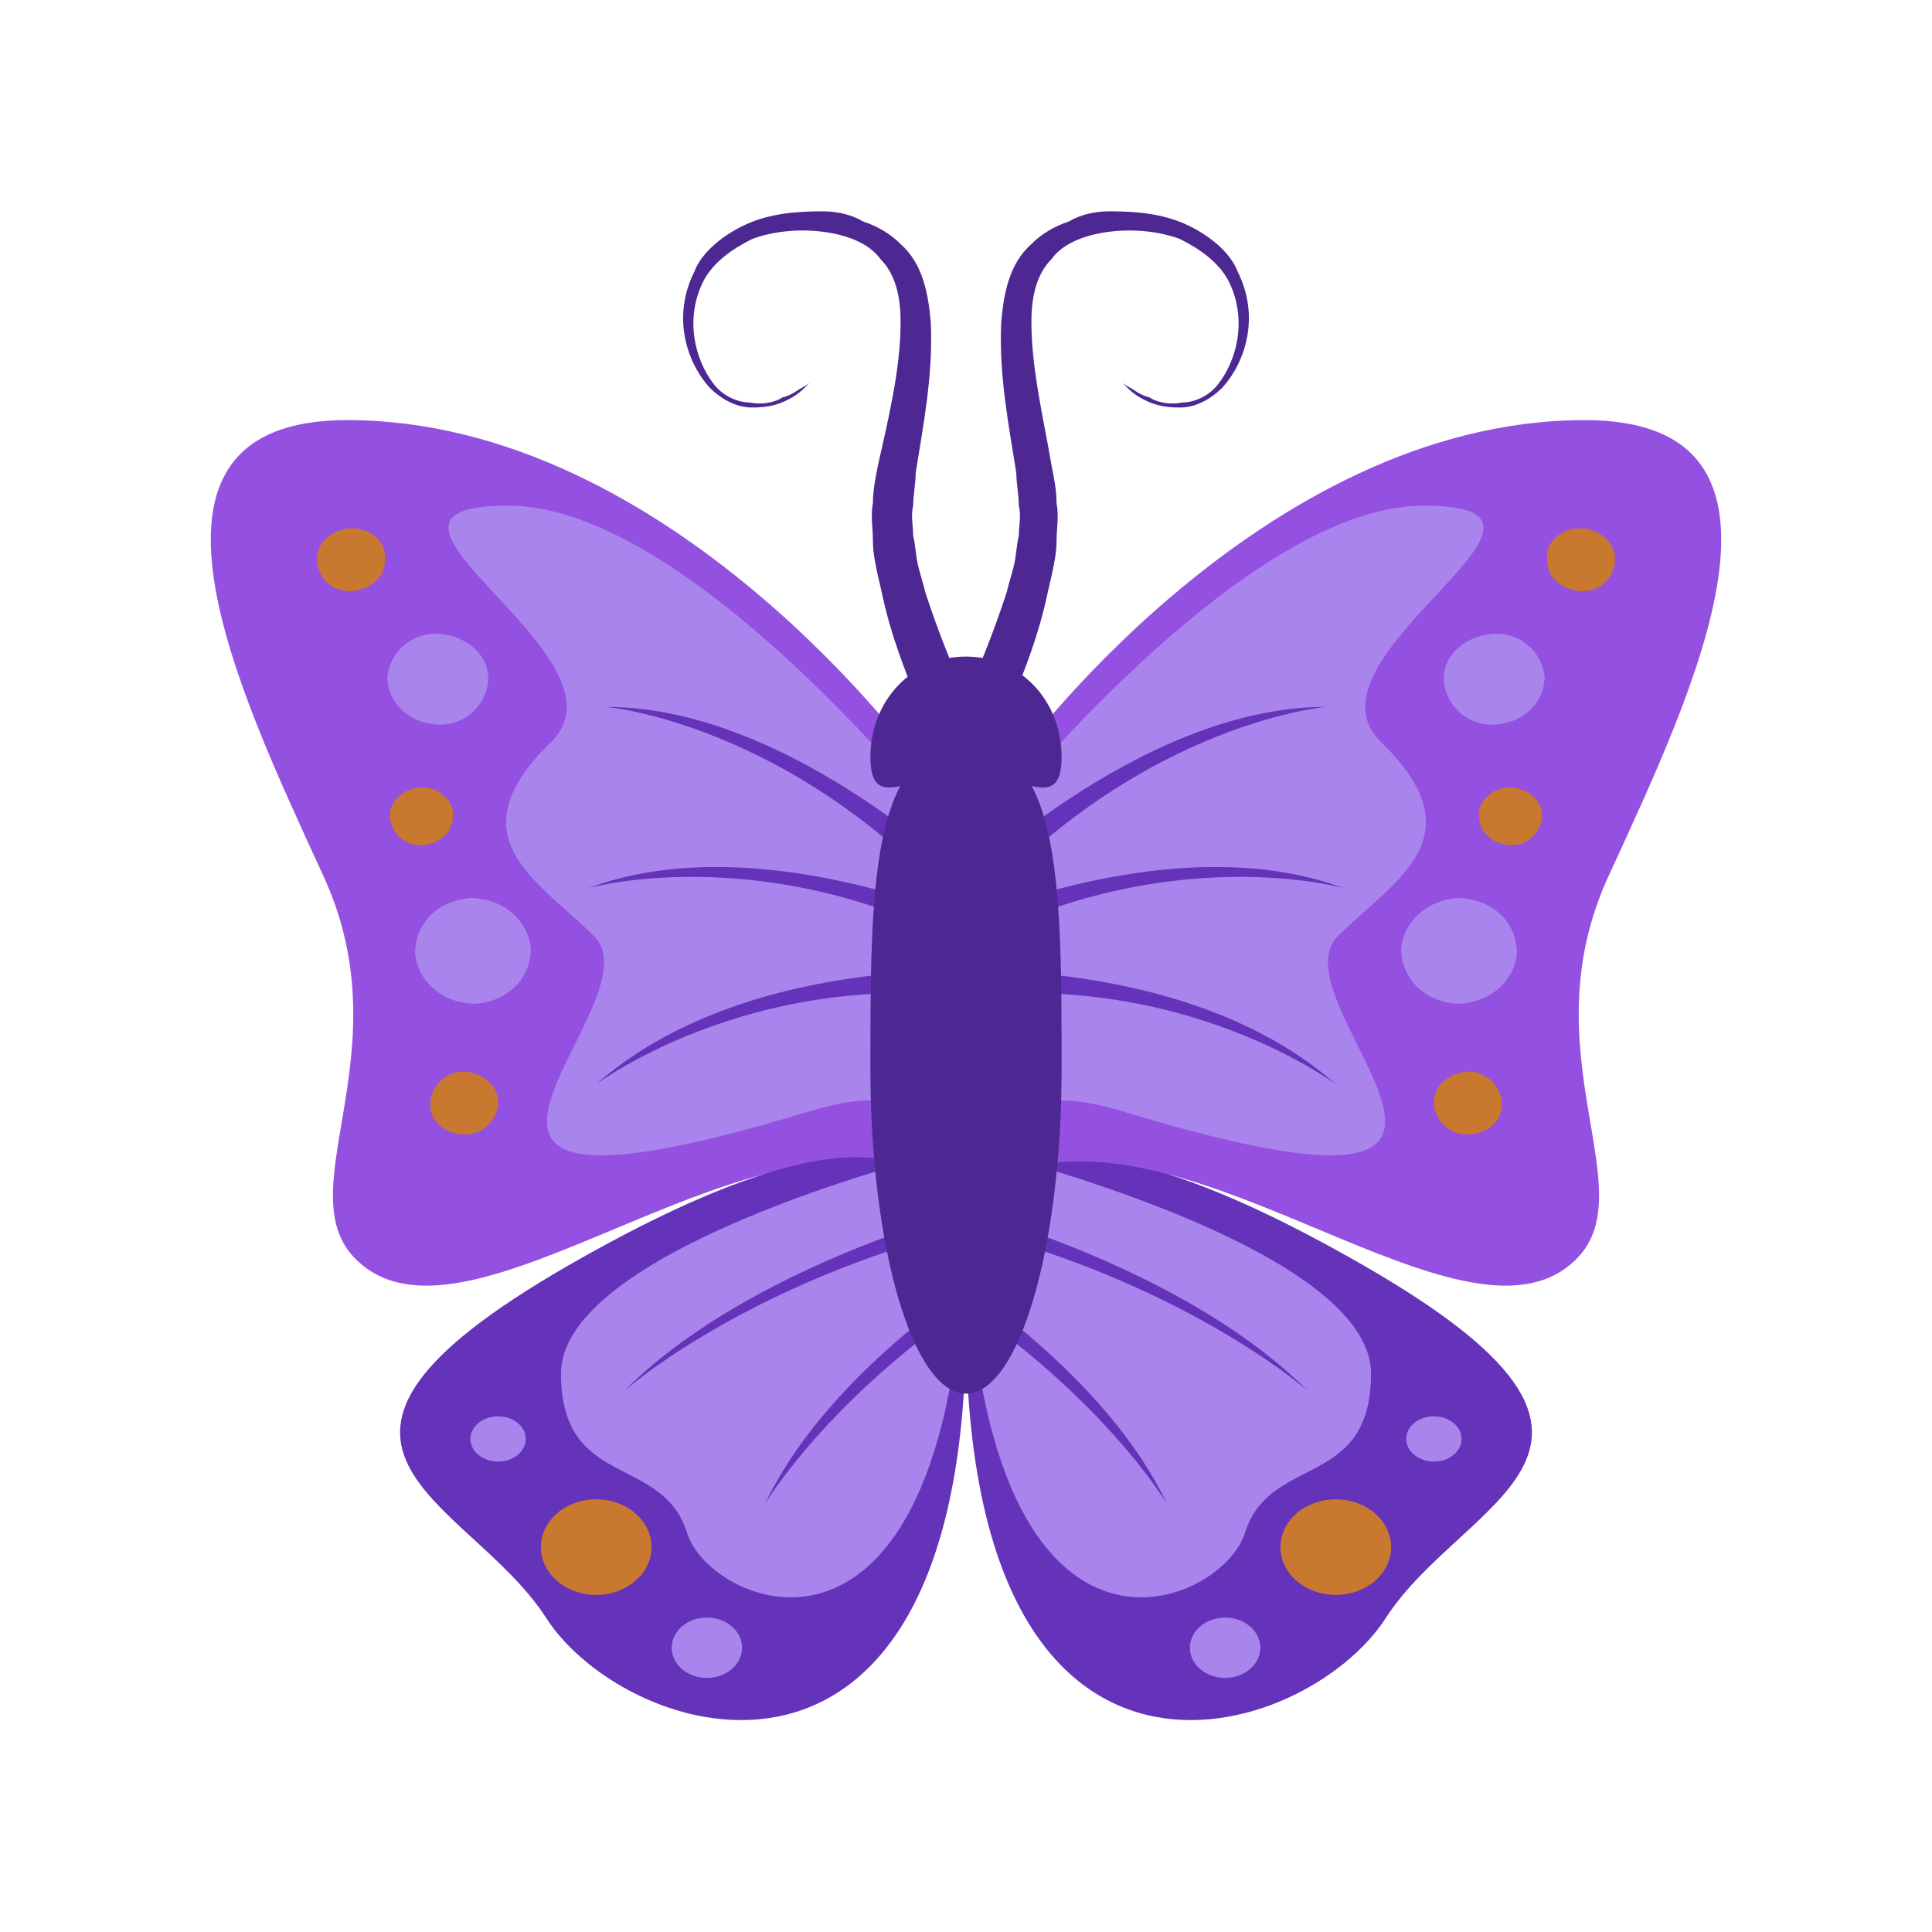<!DOCTYPE svg PUBLIC "-//W3C//DTD SVG 1.1//EN" "http://www.w3.org/Graphics/SVG/1.1/DTD/svg11.dtd">
<!-- Uploaded to: SVG Repo, www.svgrepo.com, Transformed by: SVG Repo Mixer Tools -->
<svg width="255px" height="255px" viewBox="-6.4 -6.4 76.80 76.80" xmlns="http://www.w3.org/2000/svg" xmlns:xlink="http://www.w3.org/1999/xlink" aria-hidden="true" role="img" class="iconify iconify--emojione" preserveAspectRatio="xMidYMid meet" fill="#7B3FE4" stroke="#7B3FE4" stroke-width="0.001" transform="rotate(0)">
<g id="SVGRepo_bgCarrier" stroke-width="0"/>
<g id="SVGRepo_iconCarrier"> <path d="M33.6 40.8s1.5-4.2 14.2 3.1c12.7 7.3 4 9.2.9 14c-3.2 5-16.7 9.2-16.7-11.7v-5.5h1.6z" fill="#6433B9"> </path> <g fill="#9450e0"> <path d="M56.6 10.3c9.5 0 4.3 10.8 1 18c-3.4 7.2 1.6 12.8-1.5 15.5c-4.4 3.9-15-6.2-22.2-3.6V23.9s9.8-13.6 22.7-13.6"> </path> <path d="M7.4 10.3c-9.5 0-4.3 10.8-1 18c3.4 7.2-1.6 12.8 1.5 15.5c4.4 3.9 15-6.2 22.2-3.6V23.9S20.3 10.3 7.4 10.3"> </path> </g> <path d="M30.4 40.8s-1.5-4.2-14.2 3.1c-12.7 7.3-4 9.2-.9 14c3.2 5 16.7 9.2 16.7-11.7v-5.5h-1.6z" fill="#6433B9"> </path> <g fill="#AA84ED"> <path d="M32 27.5S21.4 13.7 13.8 13.7c-7.4 0 5.2 6 1.7 9.4c-3.9 3.8-.5 5.5 1.7 7.7c2.8 2.7-10.3 12.7 8.5 7c4.3-1.3 3.7.6 6.3.6V27.5"> </path> <path d="M32 27.5s10.6-13.8 18.2-13.8c7.4 0-5.2 6-1.7 9.4c3.9 3.8.5 5.5-1.7 7.7c-2.8 2.7 10.3 12.7-8.5 7c-4.3-1.3-3.7.6-6.3.6V27.5"> </path> </g> <path d="M8.9 15.9c0 .7-.7 1.2-1.4 1.2c-.8 0-1.3-.6-1.3-1.3c0-.7.7-1.2 1.4-1.2c.8 0 1.4.6 1.3 1.3" fill="#C9782F"> </path> <path d="M13 20.7c-.1 1-1 1.8-2.1 1.7c-1.1-.1-1.9-.9-1.9-1.9c.1-1 1-1.8 2.1-1.7c1.1.1 2 .9 1.9 1.9" fill="#AA84ED"> </path> <path d="M11.6 26.1c0 .6-.6 1.1-1.3 1.1c-.7 0-1.2-.6-1.2-1.2s.6-1.1 1.3-1.1c.7 0 1.3.6 1.2 1.2" fill="#C9782F"> </path> <path d="M14.7 31.3c0 1.2-.9 2.1-2.2 2.2c-1.3 0-2.3-.9-2.4-2c0-1.2.9-2.1 2.2-2.2c1.3 0 2.3.9 2.4 2" fill="#AA84ED"> </path> <g fill="#C9782F"> <path d="M13.4 37.4c0 .7-.6 1.3-1.3 1.3c-.8 0-1.4-.5-1.4-1.2s.6-1.3 1.3-1.3c.7 0 1.4.5 1.4 1.2"> </path> <path d="M55.1 15.9c0 .7.7 1.2 1.4 1.2c.8 0 1.3-.6 1.3-1.3c0-.7-.7-1.2-1.4-1.2c-.8 0-1.4.6-1.3 1.3"> </path> </g> <path d="M51 20.7c.1 1 1 1.8 2.1 1.7c1.1-.1 1.9-.9 1.9-1.9c-.1-1-1-1.8-2.1-1.7c-1.1.1-2 .9-1.9 1.9" fill="#AA84ED"> </path> <path d="M52.4 26.1c0 .6.6 1.1 1.3 1.1c.7 0 1.2-.6 1.2-1.2s-.6-1.1-1.3-1.1c-.7 0-1.3.6-1.2 1.2" fill="#C9782F"> </path> <path d="M49.3 31.3c0 1.2.9 2.1 2.2 2.2c1.3 0 2.3-.9 2.4-2c0-1.2-.9-2.1-2.2-2.2c-1.3 0-2.3.9-2.4 2" fill="#AA84ED"> </path> <path d="M50.6 37.4c0 .7.6 1.3 1.3 1.3c.8 0 1.4-.5 1.4-1.2s-.6-1.3-1.3-1.3c-.7 0-1.4.5-1.4 1.2" fill="#C9782F"> </path> <g fill="#6433B9"> <path d="M32.6 29.1s-7.4-7.4-14.9-7.4c0 0 8 .7 14.9 9.1v-1.7"> </path> <path d="M33 32.2s-9.8-.7-15.7 4.5c0 0 6.8-5.1 16.6-3.2l-.9-1.3"> </path> <path d="M33.1 30.6S24 26.3 17 28.9c0 0 7.8-2.2 16.6 3.2l-.5-1.5"> </path> <path d="M31.4 29.1s7.4-7.4 14.9-7.4c0 0-8 .7-14.9 9.1v-1.7"> </path> <path d="M31 32.2s9.8-.7 15.7 4.5c0 0-6.8-5.1-16.6-3.2l.9-1.3"> </path> <path d="M30.9 30.6S40 26.3 47 28.9c0 0-7.8-2.2-16.6 3.2l.5-1.5"> </path> </g> <g fill="#AA84ED"> <path d="M30.4 39.6s-14.5 3.7-14.5 8.6c0 4.6 4 3.2 5 6.3c.9 3.1 11.1 7.4 11.1-13.7l-1.6-1.2"> </path> <ellipse cx="13.4" cy="50.8" rx="1.1" ry=".9"> </ellipse> </g> <ellipse cx="17.3" cy="55.1" rx="2.2" ry="1.9" fill="#C9782F"> </ellipse> <g fill="#AA84ED"> <ellipse cx="21.7" cy="59.1" rx="1.4" ry="1.2"> </ellipse> <path d="M33.6 39.6s14.5 3.7 14.5 8.6c0 4.6-4 3.2-5 6.3c-.9 3.1-11.1 7.4-11.1-13.7l1.6-1.2"> </path> <ellipse cx="50.6" cy="50.8" rx="1.1" ry=".9"> </ellipse> </g> <ellipse cx="46.7" cy="55.1" rx="2.2" ry="1.9" fill="#C9782F"> </ellipse> <ellipse cx="42.3" cy="59.1" rx="1.4" ry="1.2" fill="#AA84ED"> </ellipse> <g fill="#6433B9"> <path d="M33.4 41.3c-4.1 1.1-10.9 3.5-15 7.6c0 0 5.3-4.7 15-6.8v-.8"> </path> <path d="M33.4 43.8C30 46 25.9 49.4 24 53.4c0 0 2.7-4.6 9.4-8.8v-.8"> </path> <path d="M30.6 41.3c4.1 1.1 10.9 3.5 15 7.6c0 0-5.3-4.7-15-6.8v-.8"> </path> <path d="M30.6 43.8c3.4 2.2 7.5 5.6 9.4 9.6c0 0-2.7-4.6-9.4-8.8v-.8"> </path> </g> <g fill="#4E2892"> <path d="M35.8 36.1c0 7.1-1.7 12.9-3.8 12.9s-3.8-5.8-3.8-12.9c0-7.1 0-12.9 3.8-12.9s3.8 5.8 3.8 12.9"> </path> <path d="M35.8 23.7c0 2.3-1.7.6-3.8.6s-3.8 1.7-3.8-.6s1.7-4 3.8-4s3.8 1.7 3.8 4"> </path> <path d="M31.9 21c-.5-1-1-2.3-1.5-3.8c-.1-.4-.2-.7-.3-1.1c-.1-.4-.1-.8-.2-1.2c0-.4-.1-.8 0-1.2c0-.4.1-.9.1-1.3c.3-1.9.7-3.9.6-6c-.1-1.1-.3-2.3-1.2-3.1c-.4-.4-.9-.7-1.5-.9c-.5-.3-1.1-.4-1.6-.4c-1.1 0-2.1.1-3 .5c-.9.4-1.8 1.1-2.1 1.9c-.9 1.8-.3 3.6.6 4.6c.5.5 1.1.8 1.7.8c.6 0 1-.1 1.4-.3c.4-.2.6-.4.7-.5l.2-.2s-.1.1-.3.2s-.4.3-.8.4c-.3.2-.8.3-1.3.2c-.4 0-1-.2-1.4-.7c-.8-1-1.2-2.7-.4-4.2c.4-.7 1.1-1.2 1.9-1.6c.8-.3 1.8-.4 2.7-.3c.9.1 1.9.4 2.4 1.1c.6.6.8 1.5.8 2.5c0 1.9-.5 3.9-.9 5.7c-.1.5-.2 1-.2 1.5c-.1.5 0 1 0 1.5s.1.9.2 1.4c.1.4.2.9.3 1.3c.4 1.6 1 3 1.4 4c.3.7.9 1 1.4.8c.4-.2.5-.9.3-1.6"> </path> <path d="M32.1 21c.5-1 1-2.3 1.5-3.8c.1-.4.2-.7.3-1.1c.1-.4.1-.8.2-1.2c0-.4.1-.8 0-1.2c0-.4-.1-.9-.1-1.3c-.3-1.9-.7-3.9-.6-6c.1-1.1.3-2.3 1.2-3.1c.4-.4.9-.7 1.5-.9c.5-.3 1.1-.4 1.6-.4c1.1 0 2.1.1 3 .5c.9.4 1.8 1.1 2.1 1.9c.9 1.8.3 3.6-.6 4.6c-.5.5-1.1.8-1.7.8c-.6 0-1-.1-1.4-.3c-.4-.2-.6-.4-.7-.5l-.2-.2s.1.1.3.2s.4.3.8.4c.3.2.8.3 1.3.2c.4 0 1-.2 1.4-.7c.8-1 1.2-2.7.4-4.2c-.4-.7-1.1-1.2-1.9-1.6c-.8-.3-1.8-.4-2.7-.3c-.9.1-1.9.4-2.4 1.1c-.6.6-.8 1.5-.8 2.5c0 1.9.5 3.9.8 5.7c.1.5.2 1 .2 1.5c.1.5 0 1 0 1.5s-.1.9-.2 1.4c-.1.4-.2.9-.3 1.3c-.4 1.6-1 3-1.4 4c-.3.7-.9 1-1.4.8c-.3-.2-.4-.9-.2-1.6"> </path> </g> </g>
</svg>